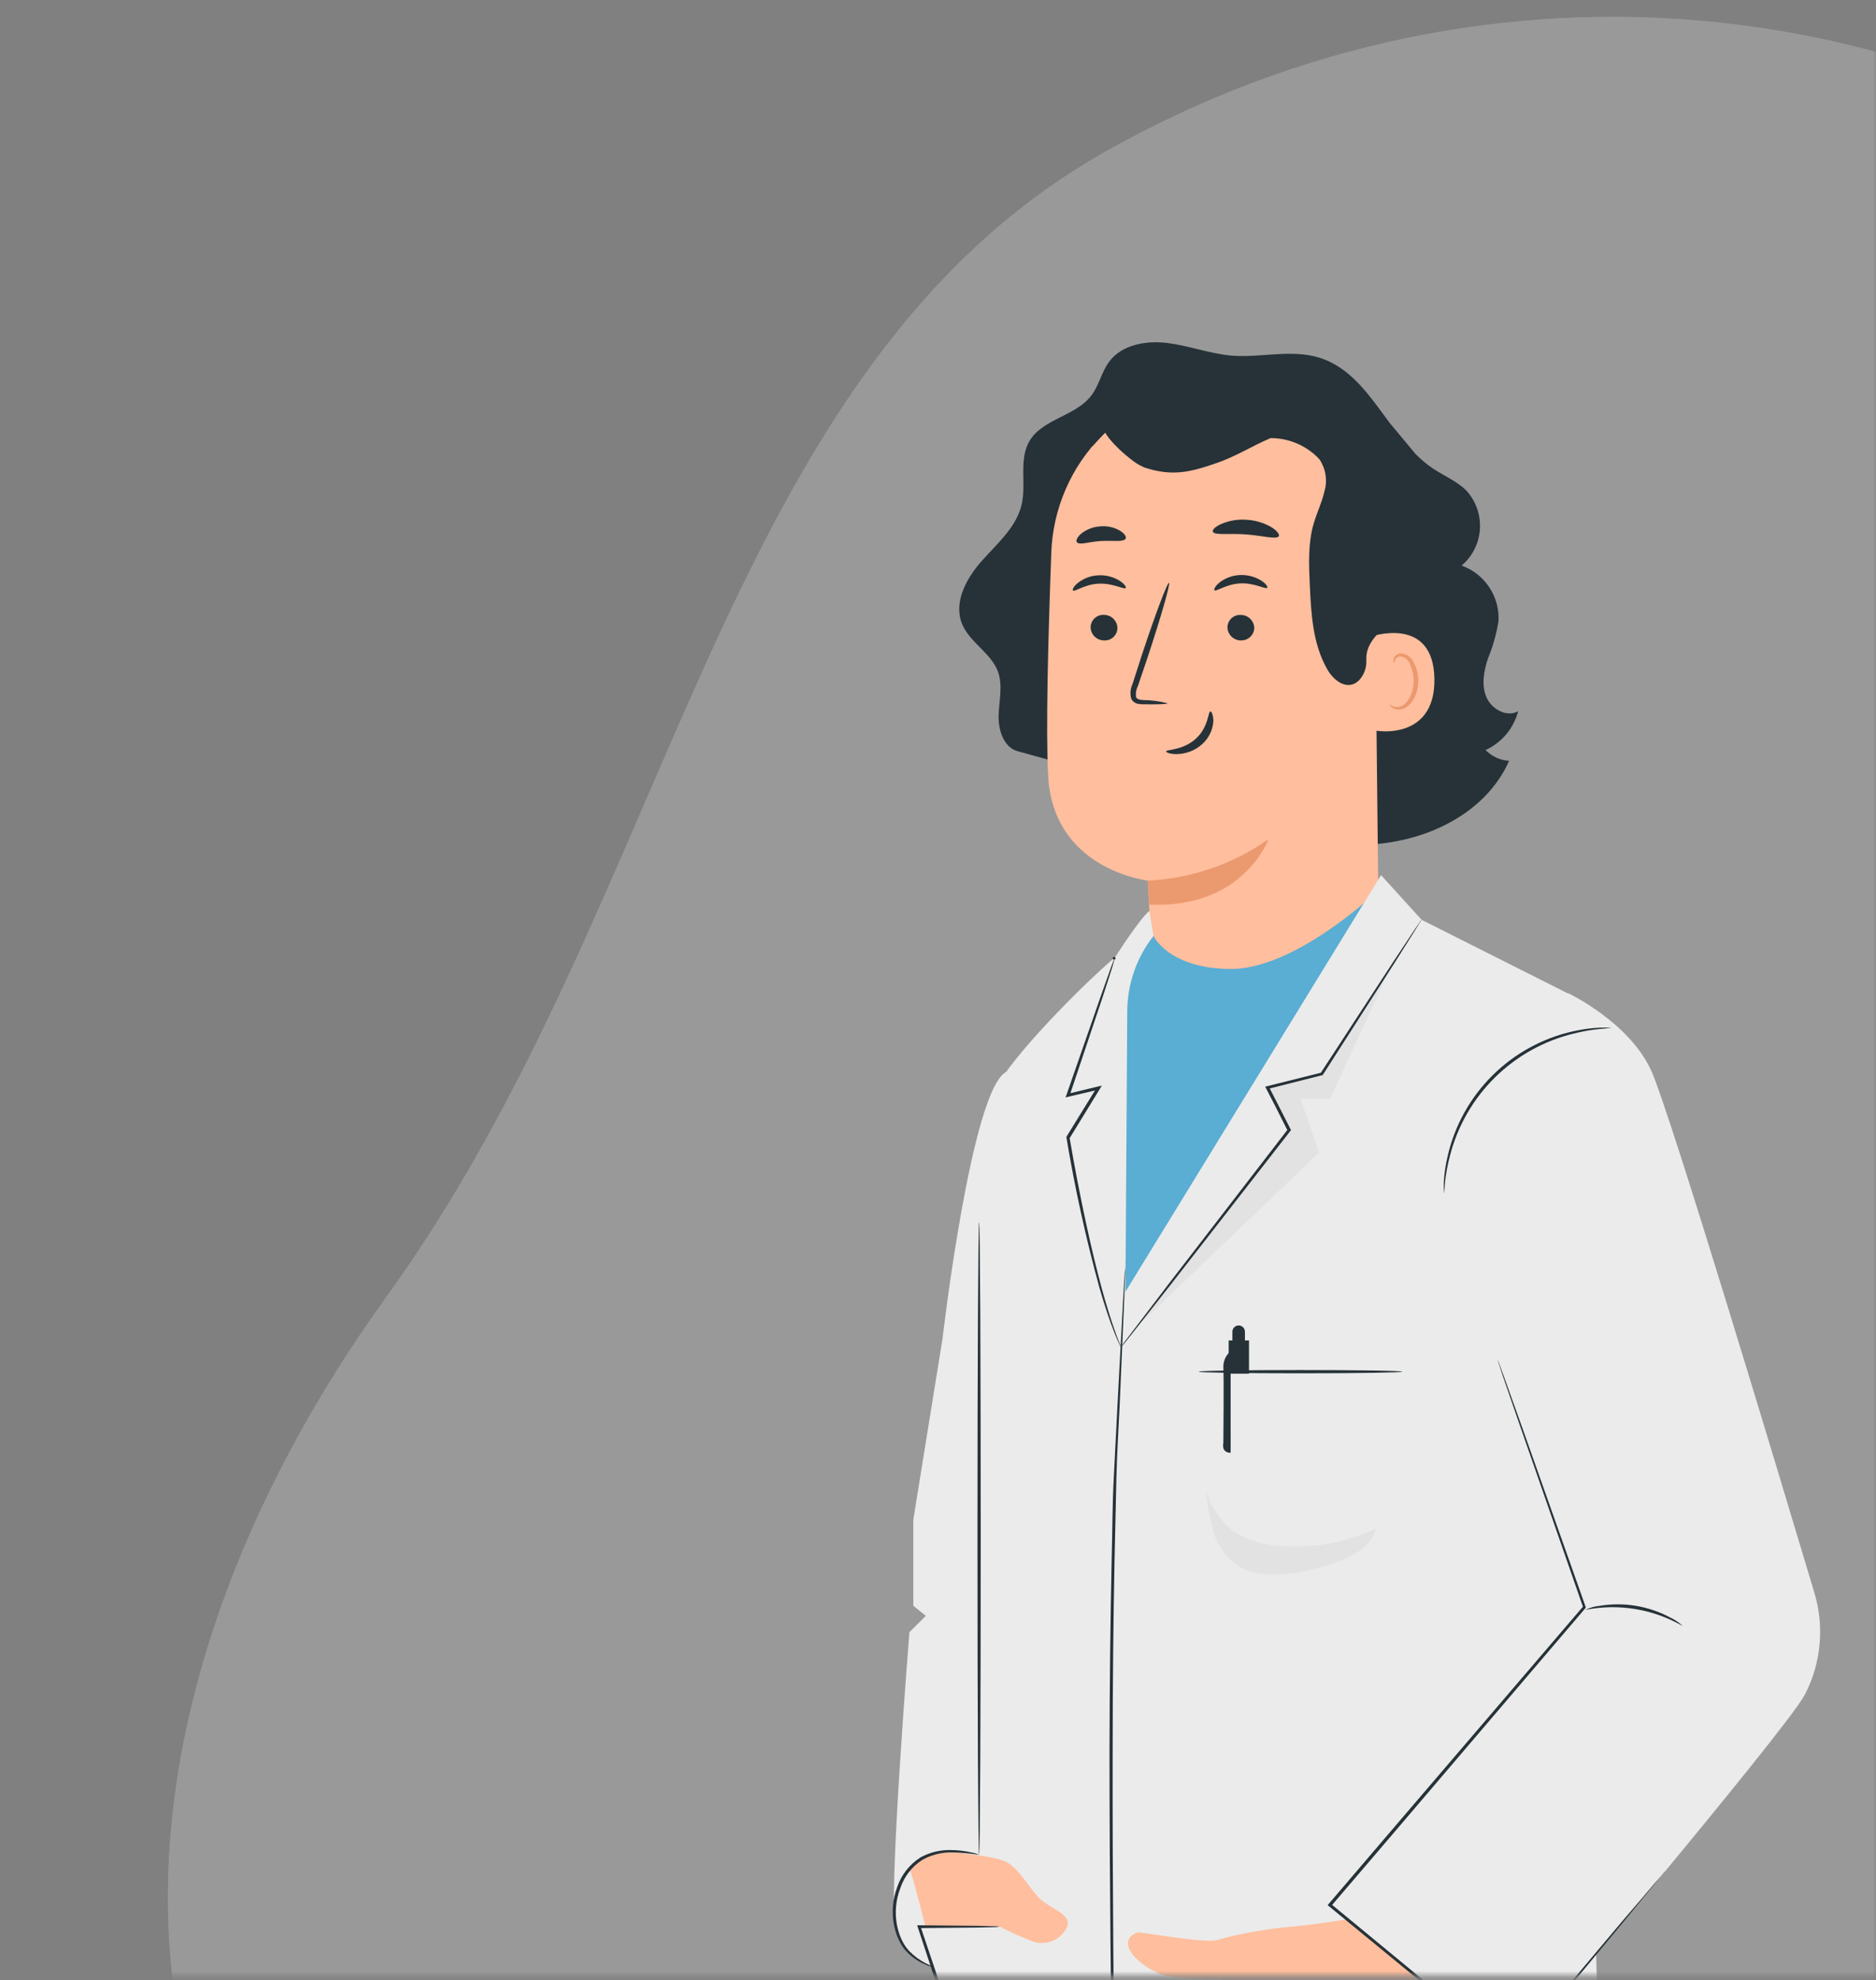 <svg width="307" height="324" viewBox="0 0 307 324" fill="none" xmlns="http://www.w3.org/2000/svg">
<rect x="0" y="0" width="307" height="324" fill="#808080" stroke="none"/>
<mask id="mask0" mask-type="alpha" maskUnits="userSpaceOnUse" x="0" y="0" width="307" height="324">
<rect width="307" height="323.287" fill="#C4C4C4"/>
</mask>
<g mask="url(#mask0)">
<g opacity="0.2">
<path d="M450.497 168.259C450.497 168.259 424.807 89.093 372.404 43.47C320.002 -2.153 244.231 -10.935 180.904 24.809C117.577 60.553 110.618 146.564 63.262 212.141C15.906 277.718 10.043 357.26 79.421 402.499C148.799 447.737 185.38 401.416 273.64 406.172C361.9 410.927 501.896 353.722 450.497 168.259Z" fill="white"/>
<path opacity="0.7" d="M450.497 168.259C450.497 168.259 424.807 89.093 372.404 43.47C320.002 -2.153 244.231 -10.935 180.904 24.809C117.577 60.553 110.618 146.564 63.262 212.141C15.906 277.718 10.043 357.26 79.421 402.499C148.799 447.737 185.38 401.416 273.64 406.172C361.9 410.927 501.896 353.722 450.497 168.259Z" fill="white"/>
</g>
<path d="M160.771 91.651C163.296 88.839 166.375 86.17 167.207 82.485C167.966 79.098 166.704 75.3 168.428 72.221C170.563 68.515 176.034 68.115 178.61 64.687C179.863 63.034 180.263 60.868 181.495 59.206C183.547 56.373 187.592 55.675 191.102 56.126C194.612 56.578 197.959 57.851 201.479 58.179C206.303 58.58 211.302 57.081 215.921 58.528C221.053 60.119 224.081 64.687 227.356 69.121L231.626 74.253C232.497 75.141 233.453 75.942 234.479 76.645C236.286 77.846 238.369 78.698 239.919 80.217C240.703 81.062 241.309 82.057 241.698 83.142C242.087 84.227 242.253 85.38 242.185 86.531C242.117 87.682 241.816 88.807 241.302 89.839C240.787 90.871 240.069 91.787 239.19 92.534C241.034 93.196 242.616 94.434 243.703 96.064C244.79 97.694 245.323 99.63 245.226 101.587C244.898 103.702 244.316 105.77 243.491 107.746C242.824 109.799 242.403 112.057 243.234 114.038C244.066 116.019 246.56 117.404 248.438 116.368C248.077 117.754 247.412 119.043 246.49 120.14C245.569 121.237 244.415 122.116 243.111 122.711C244.124 123.766 245.5 124.397 246.96 124.476C242.916 133.622 232.19 138.303 222.193 138.21C212.195 138.118 202.69 134.187 193.453 130.327L166.642 122.937C164.281 122.362 163.347 119.478 163.419 117.055C163.491 114.633 164.138 112.118 163.306 109.87C162.157 106.791 158.574 105.046 157.384 101.946C156.039 98.344 158.246 94.464 160.771 91.651Z" fill="#263238"/>
<path d="M199.427 62.85L200.905 62.788C216.928 63.034 225.662 76.778 224.975 92.78L225.57 147.9C225.624 152.703 223.832 157.343 220.564 160.863C217.296 164.384 212.802 166.515 208.008 166.817C205.526 166.975 203.037 166.637 200.687 165.824C198.337 165.011 196.172 163.738 194.318 162.079C192.465 160.421 190.96 158.41 189.892 156.164C188.823 153.918 188.213 151.482 188.095 148.998C187.951 146.104 187.849 144.071 187.838 144.071C187.828 144.071 172.38 142.347 171.528 127.002C171.118 119.591 171.528 104.256 172.042 90.379C172.311 83.188 175.279 76.363 180.353 71.261C185.428 66.16 192.238 63.157 199.427 62.85Z" fill="#FFBE9D"/>
<path d="M187.839 144.071C194.93 143.749 201.779 141.402 207.577 137.307C207.577 137.307 203.471 148.721 188.075 147.992L187.839 144.071Z" fill="#EB996E"/>
<path d="M178.477 102.654C178.496 103.226 178.737 103.768 179.149 104.165C179.562 104.562 180.112 104.782 180.684 104.779C180.964 104.796 181.244 104.755 181.508 104.66C181.771 104.564 182.012 104.416 182.216 104.223C182.42 104.031 182.582 103.799 182.693 103.541C182.804 103.284 182.861 103.007 182.86 102.726C182.842 102.155 182.601 101.613 182.188 101.216C181.776 100.819 181.226 100.599 180.653 100.602C180.374 100.585 180.094 100.625 179.83 100.721C179.567 100.817 179.325 100.965 179.122 101.158C178.918 101.35 178.755 101.582 178.645 101.839C178.534 102.097 178.477 102.374 178.477 102.654Z" fill="#263238"/>
<path d="M175.594 96.609C175.881 96.886 177.482 95.582 179.843 95.49C182.204 95.397 183.949 96.516 184.226 96.198C184.349 96.065 184.052 95.562 183.272 95.049C182.222 94.383 180.992 94.06 179.751 94.125C178.524 94.174 177.345 94.613 176.384 95.377C175.676 95.962 175.46 96.445 175.594 96.609Z" fill="#263238"/>
<path d="M200.865 102.654C200.886 103.227 201.129 103.769 201.543 104.166C201.957 104.562 202.509 104.782 203.082 104.779C203.359 104.787 203.636 104.741 203.896 104.642C204.155 104.543 204.393 104.394 204.595 104.204C204.797 104.013 204.96 103.784 205.074 103.531C205.187 103.277 205.25 103.004 205.258 102.726C205.234 102.155 204.99 101.616 204.576 101.222C204.163 100.827 203.612 100.609 203.041 100.612C202.762 100.595 202.482 100.635 202.22 100.73C201.957 100.825 201.716 100.973 201.513 101.164C201.309 101.355 201.146 101.586 201.035 101.843C200.924 102.099 200.866 102.375 200.865 102.654Z" fill="#263238"/>
<path d="M198.749 96.578C199.036 96.845 200.648 95.552 202.999 95.449C205.349 95.346 207.104 96.475 207.381 96.167C207.505 96.034 207.207 95.521 206.427 95.007C205.375 94.348 204.146 94.026 202.906 94.084C201.676 94.134 200.494 94.572 199.529 95.336C198.831 95.921 198.605 96.445 198.749 96.578Z" fill="#263238"/>
<path d="M191.061 115.064C189.801 114.732 188.505 114.557 187.202 114.541C186.596 114.541 186.022 114.407 185.898 114.007C185.822 113.386 185.936 112.755 186.227 112.201L187.808 107.53C190.004 100.9 191.564 95.449 191.297 95.367C191.031 95.285 189.029 100.592 186.843 107.222C186.309 108.865 185.806 110.428 185.334 111.913C184.98 112.656 184.904 113.5 185.118 114.295C185.216 114.503 185.359 114.686 185.536 114.832C185.714 114.977 185.922 115.081 186.145 115.136C186.482 115.208 186.827 115.239 187.171 115.229C189.573 115.259 191.061 115.208 191.061 115.064Z" fill="#263238"/>
<path d="M198.071 116.399C197.691 116.399 197.794 118.955 195.679 120.874C193.565 122.793 190.834 122.619 190.824 122.927C190.824 123.091 191.45 123.399 192.61 123.378C194.127 123.347 195.583 122.776 196.716 121.767C197.794 120.809 198.456 119.469 198.563 118.031C198.563 116.974 198.256 116.378 198.071 116.399Z" fill="#263238"/>
<path d="M198.483 86.991C198.75 87.628 201.09 87.217 203.872 87.433C206.653 87.648 208.932 88.305 209.271 87.72C209.425 87.433 209.004 86.847 208.08 86.263C206.847 85.542 205.461 85.124 204.036 85.041C202.612 84.926 201.182 85.158 199.869 85.719C198.842 86.18 198.349 86.694 198.483 86.991Z" fill="#263238"/>
<path d="M176.23 88.726C176.671 89.239 178.283 88.613 180.223 88.51C182.162 88.408 183.856 88.716 184.205 88.141C184.359 87.853 184.082 87.33 183.333 86.858C182.344 86.27 181.193 86.011 180.048 86.119C178.901 86.188 177.804 86.611 176.907 87.33C176.24 87.915 176.035 88.469 176.23 88.726Z" fill="#263238"/>
<path d="M224.205 104.204C224.462 104.081 234.623 100.632 234.736 111.143C234.849 121.654 224.277 119.601 224.257 119.293C224.236 118.985 224.205 104.204 224.205 104.204Z" fill="#FFBE9D"/>
<path d="M227.418 115.28C227.469 115.28 227.603 115.403 227.921 115.547C228.359 115.725 228.849 115.725 229.286 115.547C230.395 115.126 231.339 113.35 231.339 111.441C231.358 110.538 231.172 109.644 230.795 108.823C230.695 108.496 230.516 108.198 230.274 107.955C230.033 107.711 229.736 107.53 229.409 107.427C229.198 107.372 228.974 107.393 228.776 107.487C228.579 107.581 228.422 107.741 228.332 107.941C228.188 108.238 228.26 108.454 228.208 108.464C228.157 108.474 227.983 108.3 228.055 107.859C228.11 107.598 228.256 107.366 228.465 107.202C228.608 107.087 228.773 107.003 228.949 106.954C229.125 106.904 229.31 106.891 229.492 106.914C229.924 106.997 230.328 107.188 230.665 107.47C231.003 107.752 231.263 108.115 231.421 108.526C231.881 109.431 232.111 110.436 232.088 111.451C232.088 113.566 230.99 115.557 229.471 116.019C229.191 116.104 228.895 116.125 228.605 116.08C228.316 116.036 228.04 115.927 227.798 115.762C227.449 115.536 227.387 115.3 227.418 115.28Z" fill="#EB996E"/>
<path d="M224.554 73.391C222.893 70.381 220.552 67.801 217.718 65.857C214.73 63.342 211.302 61.404 207.607 60.14C204.726 59.129 201.674 58.7 198.626 58.876C195.578 59.052 192.595 59.831 189.85 61.166C187.854 62.163 186.131 63.633 184.831 65.447C181.064 67.787 177.317 72.149 178.806 72.97L180.858 70.763C180.858 70.763 181.762 72.642 185.57 75.526C185.657 75.593 185.749 75.651 185.847 75.701C186.187 75.95 186.556 76.156 186.945 76.317L187.161 76.45C191.646 77.948 194.561 77.343 199.026 75.783C202.106 74.756 204.928 72.95 207.925 71.677C210.566 71.671 213.118 72.623 215.11 74.356C215.423 74.617 215.712 74.905 215.973 75.218C216.471 75.985 216.797 76.852 216.926 77.758C217.056 78.664 216.986 79.587 216.722 80.463C216.311 82.249 215.49 83.902 214.977 85.657C214.043 88.88 214.187 92.308 214.341 95.654C214.556 100.376 214.823 105.293 217.143 109.398C218.169 111.328 220.581 113.247 222.501 111.195C223.274 110.31 223.665 109.155 223.589 107.982C223.455 104.779 226.268 103.301 227.694 100.982C228.793 99 229.338 96.759 229.275 94.495C229.603 87.166 227.973 79.882 224.554 73.391Z" fill="#263238"/>
<path d="M224.205 146.873C224.205 146.873 211.57 158.595 201.388 158.534C191.205 158.472 188.762 153.135 188.762 153.135L183.025 160.432C183.025 160.432 182.491 208.049 181.855 208.87C181.218 209.691 187.839 213.848 187.839 213.848L221.629 165.349L224.205 146.873Z" fill="#5AADD3"/>
<path d="M152.642 321.798C152.642 321.798 147.859 320.227 146.555 315.793C145.252 311.359 148.824 267.038 148.824 267.038L151.513 264.369L149.46 262.716V248.644L154.243 219.001C154.243 219.001 158.954 178.282 164.672 175.367L173.54 215.685L167.022 310.24L152.642 321.798Z" fill="#EBEBEB"/>
<path d="M188.762 153.134L188.095 149.029C186.555 150.23 182.47 156.624 182.47 156.624C176.855 161.366 165.144 173.355 163.019 178.046C159.94 184.707 159.683 215.285 159.683 215.285L161.182 366.519L262.326 366.673L260.694 298.159L257.481 162.988L232.652 150.496L226.001 143.178L184.174 211.343L184.471 165.441C184.495 160.976 186.004 156.646 188.762 153.134Z" fill="#EBEBEB"/>
<path d="M295.419 277.148C298.043 272.009 298.573 266.052 296.897 260.53C291.21 241.521 273.515 182.685 270.292 175.336C266.75 167.299 256.661 162.516 256.661 162.516L241.131 203.306L245.082 222.316L259.309 262.942L217.677 311.646L247.443 336.116C247.443 336.116 292.309 283.05 295.336 277.292L295.419 277.148Z" fill="#EBEBEB"/>
<path d="M186.166 316.162C186.484 316.049 197.046 317.959 199.047 317.435C202.744 316.41 206.521 315.703 210.338 315.321C215.193 314.9 220.52 314.007 220.52 314.007L241.049 330.902L232.601 333.899C228.217 334.315 223.795 333.811 219.617 332.421C212.011 330.101 199.663 323.768 199.663 323.768C196.84 323.877 194.014 323.736 191.216 323.347C187.633 322.711 181.721 317.856 186.166 316.162Z" fill="#FFBE9D"/>
<path d="M182.49 366.643C182.506 366.506 182.506 366.368 182.49 366.232V365.011V360.351C182.49 356.245 182.429 350.404 182.388 343.178C182.285 328.685 182.039 308.66 182.08 286.54C182.08 275.485 182.203 264.985 182.388 255.367C182.49 250.574 182.593 246.016 182.696 241.757C182.798 237.497 183.065 233.545 183.229 229.922C183.537 222.737 183.794 216.845 183.968 212.77C184.04 210.769 184.102 209.198 184.143 208.1C184.143 207.587 184.143 207.187 184.143 206.889C184.161 206.753 184.161 206.615 184.143 206.478C184.143 206.478 184.143 206.612 184.143 206.889C184.143 207.166 184.143 207.587 184.061 208.1C183.989 209.188 183.897 210.758 183.784 212.76C183.568 216.866 183.25 222.686 182.87 229.901C182.685 233.525 182.49 237.487 182.265 241.746C182.039 246.006 182.039 250.563 181.916 255.357C181.71 264.934 181.587 275.475 181.567 286.54C181.567 308.66 181.833 328.685 182.028 343.178C182.141 350.363 182.234 356.265 182.306 360.351C182.306 362.352 182.377 363.923 182.398 365.011C182.398 365.524 182.398 365.934 182.398 366.232C182.415 366.372 182.446 366.509 182.49 366.643Z" fill="#263238"/>
<path d="M232.651 150.466C232.519 150.603 232.401 150.754 232.302 150.917L231.368 152.293C230.547 153.535 229.387 155.29 227.93 157.476L216.095 175.603L216.239 175.49L207.37 177.707L207.052 177.789L207.196 178.087C208.222 180.027 209.249 182.059 210.275 184.122C210.429 184.44 210.593 184.759 210.747 185.046V184.769L191.296 209.999C188.864 213.201 186.883 215.808 185.477 217.645L183.916 219.698L183.526 220.253C183.434 220.376 183.393 220.448 183.403 220.458C183.466 220.408 183.521 220.349 183.567 220.283L184.009 219.77L185.641 217.717L191.594 210.163L211.168 185.026L211.271 184.892L211.189 184.748C211.045 184.451 210.881 184.133 210.717 183.814L207.637 177.779L207.473 178.159L216.331 175.921H216.434L216.485 175.839L228.166 157.61L231.481 152.344L232.343 150.938C232.457 150.788 232.56 150.63 232.651 150.466Z" fill="#263238"/>
<path d="M183.456 220.499C183.406 220.262 183.331 220.032 183.23 219.811C183.076 219.37 182.789 218.785 182.501 217.892C181.896 216.219 181.116 213.786 180.274 210.707C178.601 204.548 176.692 195.844 175.019 186.073V186.247L175.799 184.985L179.987 178.149L180.315 177.615L179.71 177.758L174.731 178.959L175.029 179.278C177.236 172.688 179.135 167.043 180.49 162.988L182.009 158.287L182.368 157.004C182.423 156.994 182.473 156.963 182.507 156.918C182.541 156.873 182.557 156.817 182.552 156.761C182.547 156.705 182.521 156.653 182.479 156.615C182.438 156.577 182.383 156.556 182.327 156.556C182.271 156.556 182.216 156.577 182.175 156.615C182.133 156.653 182.107 156.705 182.102 156.761C182.097 156.817 182.113 156.873 182.147 156.918C182.181 156.963 182.231 156.994 182.286 157.004C182.163 157.332 182.019 157.733 181.824 158.236C181.424 159.375 180.859 160.935 180.171 162.885C178.765 166.93 176.805 172.554 174.526 179.124L174.372 179.544L174.814 179.442L179.792 178.272L179.515 177.882C178.16 180.068 176.753 182.357 175.306 184.707L174.526 185.97V186.062V186.155C175.907 194.454 177.716 202.676 179.946 210.789C180.839 213.868 181.68 216.321 182.348 217.974C182.655 218.816 182.974 219.432 183.158 219.863C183.246 220.08 183.345 220.293 183.456 220.499Z" fill="#263238"/>
<path d="M154.438 302.942C154.438 302.942 162.085 303.455 164.507 304.564C166.93 305.672 168.613 309.419 170.543 310.969C172.473 312.519 175.336 313.288 174.649 315.218C174.176 316.272 173.319 317.106 172.253 317.548C171.186 317.991 169.99 318.009 168.911 317.599C167.099 316.904 165.328 316.109 163.604 315.218H151.461C151.461 315.218 149.029 305.611 148.803 305.754C148.577 305.898 152.242 302.932 154.438 302.942Z" fill="#FFBE9D"/>
<path d="M160.227 199.929C160.084 199.929 159.96 223.106 159.96 251.692C159.96 280.278 160.084 303.466 160.227 303.466C160.371 303.466 160.494 280.289 160.494 251.692C160.494 223.096 160.381 199.929 160.227 199.929Z" fill="#263238"/>
<path d="M272.498 306.176C272.498 306.176 272.324 306.34 272.026 306.689L270.671 308.249C269.491 309.655 267.766 311.677 265.539 314.254C261.146 319.478 254.854 326.94 247.227 336.014H247.525L217.81 311.503V311.883L227.397 300.674L259.411 263.148L259.493 263.045V262.922C255.172 250.728 251.59 240.587 249.075 233.473L246.129 225.262L245.339 223.117C245.154 222.624 245.051 222.378 245.051 222.378C245.051 222.378 245.113 222.645 245.277 223.137C245.441 223.63 245.688 224.379 245.996 225.313C246.663 227.233 247.617 230.025 248.829 233.525L259.093 263.035V262.809L227.017 300.284L217.44 311.492L217.266 311.698L217.471 311.872L247.238 336.312L247.402 336.445L247.535 336.281L265.713 314.397L270.712 308.321L272.016 306.72C272.385 306.371 272.498 306.176 272.498 306.176Z" fill="#263238"/>
<path d="M263.701 168.12C263.559 168.096 263.413 168.096 263.27 168.12C262.983 168.12 262.562 168.12 262.018 168.12C260.483 168.181 258.958 168.384 257.46 168.726C252.474 169.833 247.901 172.326 244.27 175.918C240.638 179.51 238.094 184.055 236.932 189.029C236.565 190.52 236.342 192.042 236.265 193.576C236.265 194.12 236.265 194.541 236.265 194.828C236.24 194.971 236.24 195.117 236.265 195.259C236.363 194.71 236.424 194.154 236.449 193.596C236.612 192.086 236.886 190.591 237.271 189.121C238.512 184.255 241.057 179.82 244.63 176.291C248.204 172.763 252.671 170.275 257.553 169.096C259.022 168.724 260.519 168.466 262.028 168.326C262.59 168.297 263.149 168.228 263.701 168.12Z" fill="#263238"/>
<path d="M275.343 266.011C274.74 265.438 274.047 264.97 273.29 264.625C269.768 262.744 265.724 262.077 261.784 262.726C260.964 262.809 260.165 263.035 259.423 263.394C264.873 262.31 270.53 263.244 275.343 266.021V266.011Z" fill="#263238"/>
<path d="M160.679 315.218H150.446L163.225 353.576L167.022 326.807L160.679 315.218Z" fill="#EBEBEB"/>
<path d="M163.583 315.218C163.271 315.164 162.955 315.14 162.639 315.147L159.96 315.085L150.404 314.993H150.085L150.188 315.301C151.43 319.068 152.898 323.512 154.458 328.244C156.798 335.265 158.944 341.588 160.524 346.196L162.423 351.626L162.967 353.084C163.018 353.259 163.09 353.428 163.183 353.586C163.171 353.404 163.133 353.224 163.07 353.053L162.618 351.554C162.187 350.189 161.592 348.331 160.883 346.083C159.395 341.464 157.311 335.09 154.971 328.069L150.629 315.157L150.404 315.455L159.96 315.362L162.639 315.301C162.955 315.304 163.272 315.276 163.583 315.218Z" fill="#263238"/>
<path d="M160.228 303.466C159.849 303.289 159.449 303.165 159.037 303.096C157.92 302.832 156.777 302.694 155.629 302.686C153.902 302.64 152.193 303.047 150.671 303.866C148.865 305.004 147.506 306.729 146.822 308.752C145.231 313.001 146.432 317.476 148.578 319.529C149.406 320.332 150.377 320.973 151.441 321.418C151.82 321.606 152.225 321.734 152.642 321.798C152.286 321.585 151.915 321.397 151.534 321.233C150.538 320.724 149.63 320.059 148.844 319.262C146.904 317.281 145.765 312.991 147.325 308.947C147.957 307.029 149.229 305.388 150.928 304.297C152.367 303.49 153.989 303.066 155.639 303.065C157.176 303.095 158.709 303.228 160.228 303.466Z" fill="#263238"/>
<path d="M201.388 221.074C201.007 221.387 200.702 221.783 200.495 222.231C200.289 222.679 200.187 223.168 200.197 223.661C200.3 225.252 200.197 236.091 200.197 236.091C200.197 236.091 199.797 237.682 201.388 237.682V221.074Z" fill="#263238"/>
<path d="M201.069 219.309H204.395V224.749H201.069V219.309Z" fill="#263238"/>
<path d="M203.728 219.935H201.675V217.882C201.675 217.61 201.783 217.349 201.975 217.156C202.168 216.964 202.429 216.855 202.701 216.855C202.973 216.855 203.234 216.964 203.427 217.156C203.619 217.349 203.728 217.61 203.728 217.882V219.935Z" fill="#263238"/>
<path d="M229.48 224.42C229.48 224.266 222.018 224.153 212.821 224.153C203.625 224.153 196.152 224.266 196.152 224.42C196.152 224.574 203.614 224.687 212.821 224.687C222.029 224.687 229.48 224.564 229.48 224.42Z" fill="#263238"/>
<g opacity="0.2">
<path opacity="0.2" d="M186.299 216.814L187.838 215.356L215.88 188.546L212.811 179.76H217.677L227.428 158.533L216.301 175.736L207.433 177.964L211.005 184.923" fill="black"/>
</g>
<g opacity="0.2">
<path opacity="0.2" d="M209.682 252.944C206.903 252.843 204.199 252.015 201.84 250.543C199.732 248.84 198.184 246.545 197.395 243.953C197.589 246.335 198.026 248.691 198.699 250.984C199.392 253.122 200.774 254.971 202.63 256.239C204.806 257.594 207.526 257.738 210.082 257.533C213.516 257.256 216.88 256.413 220.038 255.038C222.286 254.063 224.637 252.524 225.099 250.122C220.286 252.366 214.977 253.338 209.682 252.944Z" fill="black"/>
</g>
</g>
</svg>

